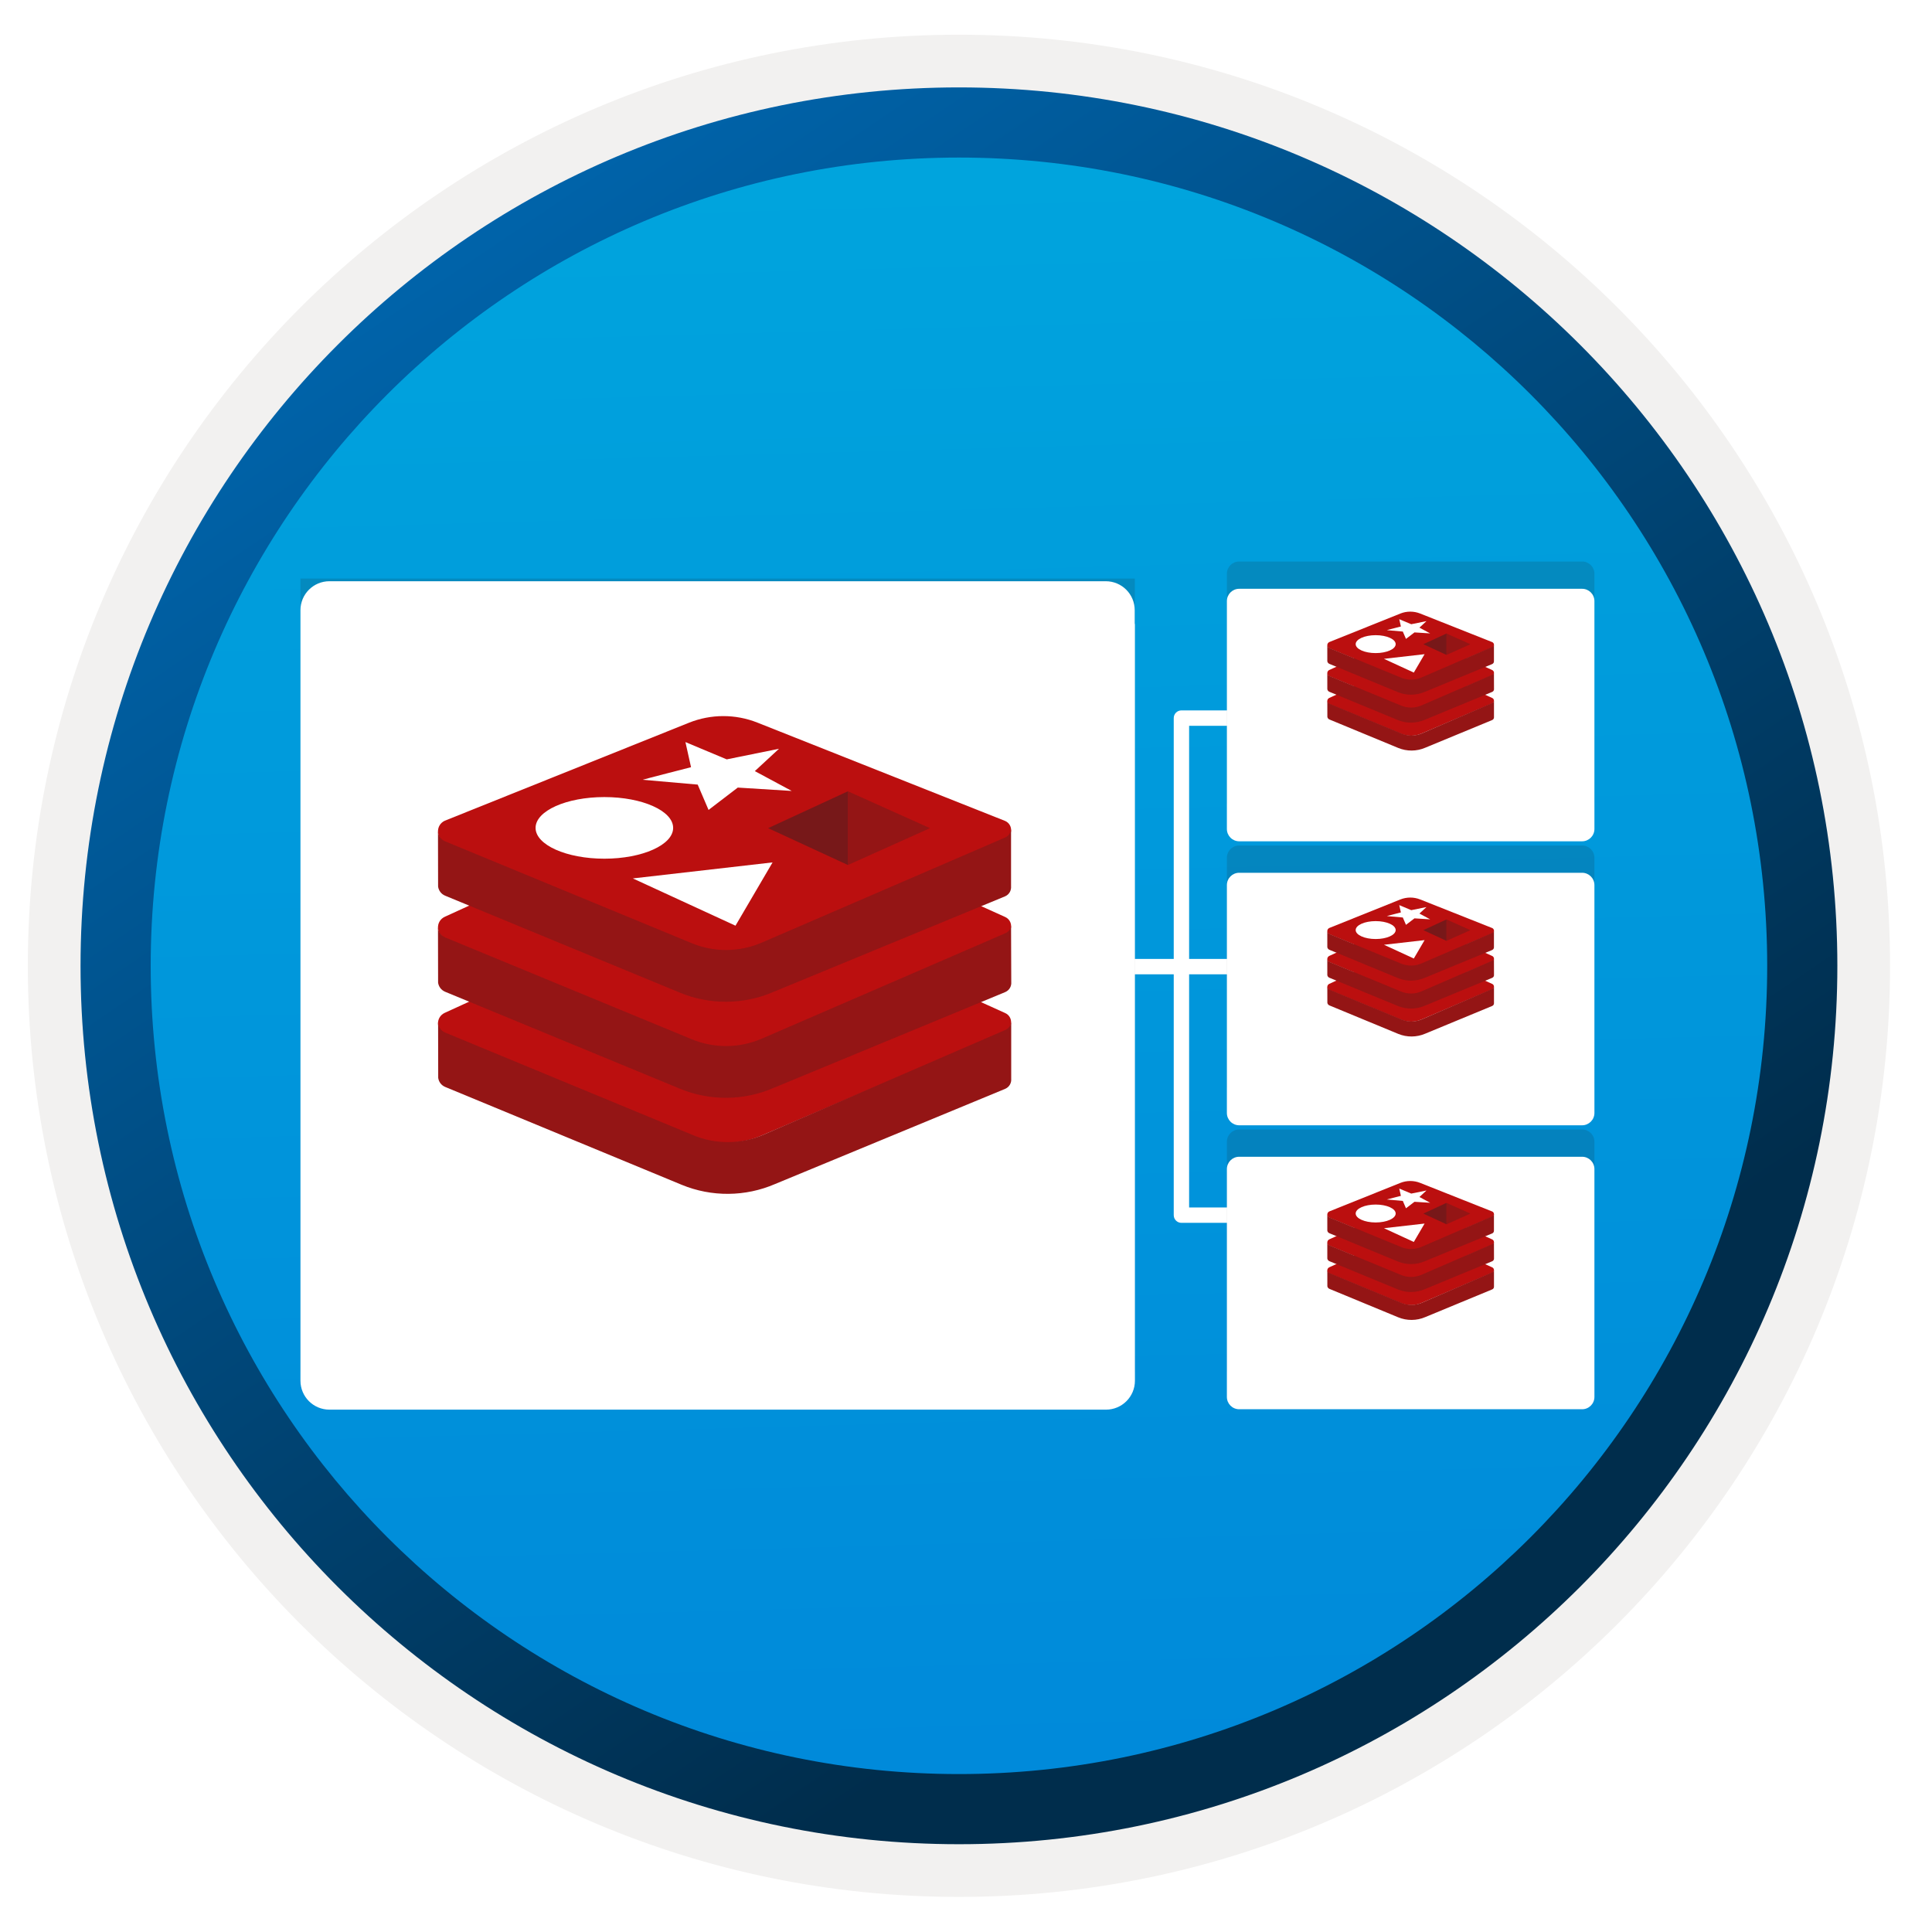 <svg width="103" height="103" viewBox="0 0 103 103" fill="none" xmlns="http://www.w3.org/2000/svg">
<path d="M51.124 98.3C25.274 98.3 4.314 77.35 4.314 51.49C4.314 25.63 25.274 4.68 51.124 4.68C76.974 4.68 97.934 25.64 97.934 51.49C97.934 77.34 76.974 98.3 51.124 98.3Z" fill="url(#paint0_linear_1228_7587)"/>
<path fill-rule="evenodd" clip-rule="evenodd" d="M97.024 51.49C97.024 76.84 76.474 97.39 51.124 97.39C25.774 97.39 5.224 76.84 5.224 51.49C5.224 26.14 25.774 5.59 51.124 5.59C76.474 5.59 97.024 26.14 97.024 51.49ZM51.124 1.85C78.544 1.85 100.764 24.07 100.764 51.49C100.764 78.91 78.534 101.13 51.124 101.13C23.704 101.13 1.484 78.9 1.484 51.49C1.484 24.07 23.704 1.85 51.124 1.85Z" fill="#F2F1F0"/>
<path fill-rule="evenodd" clip-rule="evenodd" d="M94.214 51.49C94.214 75.29 74.924 94.58 51.124 94.58C27.324 94.58 8.034 75.29 8.034 51.49C8.034 27.69 27.324 8.4 51.124 8.4C74.924 8.4 94.214 27.69 94.214 51.49ZM51.124 4.66C76.984 4.66 97.954 25.63 97.954 51.49C97.954 77.35 76.984 98.32 51.124 98.32C25.264 98.32 4.294 77.35 4.294 51.49C4.294 25.63 25.254 4.66 51.124 4.66Z" fill="url(#paint1_linear_1228_7587)"/>
<path fill-rule="evenodd" clip-rule="evenodd" d="M62.575 38.283C62.575 38.057 62.758 37.873 62.985 37.873H68.565V38.694H63.395V64.373H68.556V65.193H62.985C62.758 65.193 62.575 65.009 62.575 64.783V38.283Z" fill="white"/>
<path fill-rule="evenodd" clip-rule="evenodd" d="M56.176 51.123H68.548V51.943H56.176V51.123Z" fill="white"/>
<path opacity="0.15" d="M84.346 29.935H66.065C65.702 29.935 65.408 30.229 65.408 30.592V42.739C65.408 43.102 65.702 43.396 66.065 43.396H84.346C84.709 43.396 85.003 43.102 85.003 42.739V30.592C85.003 30.229 84.709 29.935 84.346 29.935Z" fill="#1F1D20"/>
<g filter="url(#filter0_d_1228_7587)">
<path d="M84.346 29.39H66.065C65.702 29.39 65.408 29.684 65.408 30.047V42.194C65.408 42.557 65.702 42.852 66.065 42.852H84.346C84.709 42.852 85.003 42.557 85.003 42.194V30.047C85.003 29.684 84.709 29.39 84.346 29.39Z" fill="white"/>
</g>
<path opacity="0.15" d="M59.224 74.232C59.931 74.232 60.501 73.662 60.501 72.955V30.845H16.018V72.961C16.018 73.667 16.588 74.237 17.294 74.237H59.224V74.232Z" fill="#1F1D20"/>
<g filter="url(#filter1_d_1228_7587)">
<path d="M60.495 31.222V30.532C60.495 29.677 59.805 28.987 58.951 28.987H17.563C16.708 28.987 16.018 29.677 16.018 30.532V31.299V32V71.607C16.018 72.462 16.708 73.152 17.563 73.152H58.962C59.816 73.152 60.506 72.462 60.506 71.607V31.299C60.506 31.272 60.495 31.25 60.495 31.222Z" fill="white"/>
</g>
<g filter="url(#filter2_d_1228_7587)">
<path d="M53.445 49.247L51.105 48.167L53.435 47.167V44.167V44.147L40.235 38.887C39.182 38.468 38.008 38.468 36.955 38.887L23.955 44.117C23.949 44.131 23.945 44.147 23.945 44.162C23.945 44.178 23.949 44.193 23.955 44.207V44.207V47.207H24.025L26.365 48.207L24.025 49.277C24.004 49.287 23.986 49.302 23.974 49.322C23.961 49.341 23.955 49.364 23.955 49.387V52.387H24.025L26.365 53.387L24.025 54.457C24.025 54.457 24.025 54.457 23.965 54.557V57.467H24.035L36.635 62.677C37.362 62.982 38.142 63.138 38.93 63.138C39.718 63.138 40.498 62.982 41.225 62.677L53.495 57.607V54.517L51.135 53.417L53.485 52.417V52.357V49.357L53.445 49.247Z" fill="white"/>
</g>
<path fill-rule="evenodd" clip-rule="evenodd" d="M36.877 60.565L23.737 55.138C23.232 54.928 23.218 54.223 23.715 53.995L38.553 47.208L53.588 54.008C54.014 54.201 54.01 54.804 53.58 54.991L40.614 60.533C39.425 61.048 38.075 61.06 36.877 60.565Z" fill="#BB0F0F"/>
<path fill-rule="evenodd" clip-rule="evenodd" d="M53.91 57.51C53.928 57.725 53.82 57.949 53.587 58.05L41.327 63.121C39.739 63.808 37.938 63.823 36.339 63.163L23.742 57.951C23.518 57.859 23.39 57.668 23.362 57.464L23.356 54.46C23.349 54.701 23.479 54.945 23.742 55.053L36.966 60.525C38.164 61.02 39.514 61.008 40.703 60.493L53.587 54.914C53.787 54.827 53.895 54.649 53.91 54.464V57.51Z" fill="#941515"/>
<path fill-rule="evenodd" clip-rule="evenodd" d="M36.877 55.444L23.737 50.017C23.232 49.808 23.218 49.103 23.715 48.875L38.553 42.087L53.588 48.887C54.014 49.081 54.01 49.684 53.58 49.87L40.614 55.413C39.425 55.928 38.075 55.939 36.877 55.444Z" fill="#BB0F0F"/>
<path fill-rule="evenodd" clip-rule="evenodd" d="M53.913 52.352C53.931 52.567 53.823 52.791 53.59 52.891L41.238 58.001C39.65 58.688 37.849 58.704 36.25 58.043L23.737 52.876C23.512 52.782 23.385 52.591 23.356 52.388L23.35 49.385C23.344 49.625 23.474 49.868 23.737 49.978L36.877 55.405C38.076 55.9 39.425 55.888 40.614 55.373L53.59 49.756C53.79 49.669 53.888 49.512 53.902 49.328L53.913 52.352Z" fill="#941515"/>
<path fill-rule="evenodd" clip-rule="evenodd" d="M36.878 50.323L23.737 44.896C23.232 44.687 23.219 43.982 23.715 43.754L36.731 38.531C37.9 38.062 39.207 38.059 40.378 38.524L53.588 43.767C54.015 43.96 54.01 44.563 53.581 44.749L40.614 50.292C39.425 50.807 38.076 50.819 36.878 50.323Z" fill="#BB0F0F"/>
<path fill-rule="evenodd" clip-rule="evenodd" d="M53.902 47.249C53.92 47.464 53.812 47.688 53.579 47.788L41.237 52.88C39.65 53.567 37.848 53.583 36.249 52.922L23.737 47.754C23.512 47.661 23.385 47.47 23.356 47.266L23.35 44.263C23.344 44.504 23.473 44.747 23.737 44.856L36.877 50.284C38.075 50.779 39.424 50.767 40.614 50.252L53.579 44.653C53.779 44.566 53.887 44.388 53.902 44.203V47.249Z" fill="#941515"/>
<path fill-rule="evenodd" clip-rule="evenodd" d="M35.887 44.137C35.887 45.043 34.245 45.779 32.22 45.779C30.194 45.779 28.553 45.043 28.553 44.137C28.553 43.23 30.194 42.494 32.22 42.494C34.245 42.494 35.887 43.23 35.887 44.137Z" fill="white"/>
<path fill-rule="evenodd" clip-rule="evenodd" d="M33.738 46.831L33.801 46.86L39.211 49.351L41.188 45.977L33.738 46.831Z" fill="white"/>
<path fill-rule="evenodd" clip-rule="evenodd" d="M45.206 46.116V42.187L49.58 44.151L45.206 46.116Z" fill="#941515"/>
<path fill-rule="evenodd" clip-rule="evenodd" d="M45.204 46.116L40.95 44.151L45.204 42.186V46.116Z" fill="#771819"/>
<path fill-rule="evenodd" clip-rule="evenodd" d="M37.196 41.829L37.775 43.179L39.333 41.988L42.209 42.167L40.242 41.11L41.53 39.919L38.744 40.484L36.542 39.562L36.841 40.901C36.841 40.901 34.22 41.572 34.265 41.572C34.31 41.572 37.196 41.829 37.196 41.829Z" fill="white"/>
<g filter="url(#filter3_d_1228_7587)">
<path d="M71.266 34.887L72.496 35.397L71.266 35.967V36.377L72.496 36.887L71.266 37.447V37.857L74.726 39.287C74.893 39.359 75.073 39.396 75.256 39.396C75.438 39.396 75.618 39.359 75.786 39.287L79.146 37.897V37.457L77.916 36.907L79.146 36.397V35.977L77.926 35.417L79.146 34.917V34.497L75.526 33.057C75.304 32.968 75.057 32.968 74.836 33.057L71.266 34.497V34.887Z" fill="white"/>
</g>
<path fill-rule="evenodd" clip-rule="evenodd" d="M74.695 39.118L70.874 37.54C70.727 37.479 70.724 37.274 70.868 37.208L75.182 35.234L79.554 37.211C79.678 37.267 79.677 37.443 79.552 37.497L75.782 39.108C75.436 39.258 75.043 39.262 74.695 39.118Z" fill="#BB0F0F"/>
<path fill-rule="evenodd" clip-rule="evenodd" d="M79.648 38.23C79.654 38.292 79.622 38.357 79.554 38.387L75.989 39.861C75.528 40.061 75.004 40.065 74.539 39.873L70.876 38.358C70.811 38.331 70.773 38.275 70.765 38.216L70.763 37.343C70.762 37.413 70.799 37.484 70.876 37.515L74.721 39.106C75.07 39.25 75.462 39.247 75.808 39.097L79.554 37.475C79.612 37.45 79.644 37.398 79.648 37.344V38.23Z" fill="#941515"/>
<path fill-rule="evenodd" clip-rule="evenodd" d="M74.695 37.629L70.874 36.051C70.727 35.99 70.724 35.785 70.868 35.719L75.182 33.745L79.554 35.722C79.678 35.779 79.677 35.954 79.552 36.008L75.782 37.62C75.436 37.77 75.043 37.773 74.695 37.629Z" fill="#BB0F0F"/>
<path fill-rule="evenodd" clip-rule="evenodd" d="M79.649 36.73C79.654 36.792 79.623 36.857 79.555 36.886L75.963 38.372C75.501 38.572 74.978 38.577 74.513 38.385L70.874 36.882C70.809 36.855 70.772 36.799 70.763 36.74L70.762 35.867C70.76 35.937 70.798 36.008 70.874 36.039L74.695 37.617C75.044 37.761 75.436 37.758 75.782 37.608L79.555 35.975C79.613 35.949 79.642 35.904 79.646 35.85L79.649 36.73Z" fill="#941515"/>
<path fill-rule="evenodd" clip-rule="evenodd" d="M74.695 36.14L70.874 34.562C70.728 34.501 70.724 34.296 70.868 34.23L74.653 32.711C74.993 32.574 75.373 32.574 75.713 32.709L79.555 34.233C79.679 34.289 79.677 34.465 79.552 34.519L75.782 36.13C75.436 36.28 75.044 36.284 74.695 36.14Z" fill="#BB0F0F"/>
<path fill-rule="evenodd" clip-rule="evenodd" d="M79.646 35.246C79.651 35.308 79.62 35.373 79.552 35.403L75.963 36.883C75.501 37.083 74.978 37.087 74.513 36.895L70.874 35.393C70.809 35.366 70.772 35.31 70.763 35.251L70.762 34.378C70.76 34.447 70.797 34.518 70.874 34.55L74.695 36.128C75.043 36.272 75.436 36.269 75.782 36.119L79.552 34.491C79.61 34.466 79.641 34.414 79.646 34.36V35.246Z" fill="#941515"/>
<path fill-rule="evenodd" clip-rule="evenodd" d="M74.407 34.341C74.407 34.604 73.93 34.818 73.341 34.818C72.752 34.818 72.275 34.604 72.275 34.341C72.275 34.077 72.752 33.863 73.341 33.863C73.93 33.863 74.407 34.077 74.407 34.341Z" fill="white"/>
<path fill-rule="evenodd" clip-rule="evenodd" d="M73.782 35.124L73.801 35.133L75.374 35.857L75.949 34.876L73.782 35.124Z" fill="white"/>
<path fill-rule="evenodd" clip-rule="evenodd" d="M77.117 34.916V33.774L78.389 34.345L77.117 34.916Z" fill="#941515"/>
<path fill-rule="evenodd" clip-rule="evenodd" d="M77.117 34.916L75.88 34.345L77.117 33.774V34.916Z" fill="#771819"/>
<path fill-rule="evenodd" clip-rule="evenodd" d="M74.788 33.67L74.956 34.062L75.409 33.716L76.246 33.768L75.674 33.461L76.048 33.114L75.238 33.279L74.598 33.011L74.685 33.4C74.685 33.4 73.922 33.595 73.936 33.595C73.948 33.595 74.788 33.67 74.788 33.67Z" fill="white"/>
<path opacity="0.15" d="M84.346 45.075H66.065C65.702 45.075 65.408 45.369 65.408 45.733V57.879C65.408 58.242 65.702 58.536 66.065 58.536H84.346C84.709 58.536 85.003 58.242 85.003 57.879V45.733C85.003 45.369 84.709 45.075 84.346 45.075Z" fill="#1F1D20"/>
<g filter="url(#filter4_d_1228_7587)">
<path d="M84.346 44.53H66.065C65.702 44.53 65.408 44.824 65.408 45.188V57.334C65.408 57.697 65.702 57.992 66.065 57.992H84.346C84.709 57.992 85.003 57.697 85.003 57.334V45.188C85.003 44.824 84.709 44.53 84.346 44.53Z" fill="white"/>
</g>
<path opacity="0.15" d="M84.346 60.215H66.065C65.702 60.215 65.408 60.509 65.408 60.872V73.019C65.408 73.382 65.702 73.676 66.065 73.676H84.346C84.709 73.676 85.003 73.382 85.003 73.019V60.872C85.003 60.509 84.709 60.215 84.346 60.215Z" fill="#1F1D20"/>
<g filter="url(#filter5_d_1228_7587)">
<path d="M84.346 59.67H66.065C65.702 59.67 65.408 59.964 65.408 60.327V72.474C65.408 72.837 65.702 73.131 66.065 73.131H84.346C84.709 73.131 85.003 72.837 85.003 72.474V60.327C85.003 59.964 84.709 59.67 84.346 59.67Z" fill="white"/>
</g>
<g filter="url(#filter6_d_1228_7587)">
<path d="M79.136 68.285L77.906 67.725L79.136 67.225V66.795L77.926 66.235L79.146 65.725V65.305L75.526 63.875C75.304 63.785 75.057 63.785 74.836 63.875L71.266 65.305V65.715L72.496 66.225L71.266 66.785V67.235L72.496 67.755L71.266 68.315V68.715L74.726 70.145C75.065 70.285 75.446 70.285 75.786 70.145L79.146 68.755L79.136 68.285Z" fill="white"/>
</g>
<g filter="url(#filter7_d_1228_7587)">
<path d="M79.146 53.363L77.926 52.803L79.146 52.303V51.873L77.926 51.323L79.146 50.813V50.393L75.526 48.963C75.304 48.873 75.057 48.873 74.836 48.963L71.266 50.393V50.803L72.496 51.313L71.266 51.873V52.283L72.496 52.793L71.266 53.363V53.763L74.726 55.203C75.065 55.343 75.446 55.343 75.786 55.203L79.146 53.813V53.363Z" fill="white"/>
</g>
<path fill-rule="evenodd" clip-rule="evenodd" d="M74.695 54.361L70.874 52.783C70.727 52.722 70.724 52.517 70.868 52.451L75.182 50.477L79.554 52.455C79.678 52.511 79.677 52.687 79.552 52.741L75.782 54.352C75.436 54.502 75.043 54.505 74.695 54.361Z" fill="#BB0F0F"/>
<path fill-rule="evenodd" clip-rule="evenodd" d="M79.648 53.473C79.654 53.536 79.622 53.601 79.554 53.63L75.989 55.105C75.528 55.305 75.004 55.309 74.539 55.117L70.876 53.602C70.811 53.575 70.773 53.519 70.765 53.46L70.763 52.587C70.762 52.657 70.799 52.727 70.876 52.759L74.721 54.35C75.07 54.494 75.462 54.49 75.808 54.341L79.554 52.718C79.612 52.693 79.644 52.642 79.648 52.588V53.473Z" fill="#941515"/>
<path fill-rule="evenodd" clip-rule="evenodd" d="M74.695 52.873L70.874 51.294C70.727 51.234 70.724 51.029 70.868 50.962L75.182 48.989L79.554 50.966C79.678 51.022 79.677 51.198 79.552 51.252L75.782 52.863C75.436 53.013 75.043 53.017 74.695 52.873Z" fill="#BB0F0F"/>
<path fill-rule="evenodd" clip-rule="evenodd" d="M79.649 51.973C79.654 52.036 79.623 52.101 79.555 52.13L75.963 53.616C75.501 53.816 74.978 53.82 74.513 53.628L70.874 52.126C70.809 52.099 70.772 52.043 70.763 51.984L70.762 51.111C70.76 51.18 70.798 51.251 70.874 51.283L74.695 52.861C75.044 53.005 75.436 53.002 75.782 52.852L79.555 51.218C79.613 51.193 79.642 51.148 79.646 51.094L79.649 51.973Z" fill="#941515"/>
<path fill-rule="evenodd" clip-rule="evenodd" d="M74.695 51.383L70.874 49.805C70.728 49.745 70.724 49.539 70.868 49.473L74.653 47.954C74.993 47.818 75.373 47.817 75.713 47.952L79.555 49.477C79.679 49.533 79.677 49.709 79.552 49.763L75.782 51.374C75.436 51.524 75.044 51.527 74.695 51.383Z" fill="#BB0F0F"/>
<path fill-rule="evenodd" clip-rule="evenodd" d="M79.646 50.489C79.651 50.552 79.62 50.617 79.552 50.647L75.963 52.127C75.501 52.327 74.978 52.331 74.513 52.139L70.874 50.636C70.809 50.609 70.772 50.554 70.763 50.495L70.762 49.621C70.76 49.691 70.797 49.762 70.874 49.794L74.695 51.372C75.043 51.516 75.436 51.513 75.782 51.363L79.552 49.735C79.61 49.709 79.641 49.658 79.646 49.604V50.489Z" fill="#941515"/>
<path fill-rule="evenodd" clip-rule="evenodd" d="M74.407 49.584C74.407 49.848 73.93 50.062 73.341 50.062C72.752 50.062 72.275 49.848 72.275 49.584C72.275 49.321 72.752 49.107 73.341 49.107C73.93 49.107 74.407 49.321 74.407 49.584Z" fill="white"/>
<path fill-rule="evenodd" clip-rule="evenodd" d="M73.782 50.368L73.801 50.376L75.374 51.101L75.949 50.12L73.782 50.368Z" fill="white"/>
<path fill-rule="evenodd" clip-rule="evenodd" d="M77.117 50.16V49.017L78.389 49.589L77.117 50.16Z" fill="#941515"/>
<path fill-rule="evenodd" clip-rule="evenodd" d="M77.117 50.16L75.88 49.589L77.117 49.017V50.16Z" fill="#771819"/>
<path fill-rule="evenodd" clip-rule="evenodd" d="M74.788 48.914L74.956 49.306L75.409 48.96L76.246 49.012L75.674 48.704L76.048 48.358L75.238 48.523L74.598 48.254L74.685 48.644C74.685 48.644 73.922 48.839 73.936 48.839C73.948 48.839 74.788 48.914 74.788 48.914Z" fill="white"/>
<path fill-rule="evenodd" clip-rule="evenodd" d="M74.695 69.472L70.874 67.894C70.727 67.834 70.724 67.628 70.868 67.562L75.182 65.588L79.554 67.566C79.678 67.622 79.677 67.797 79.552 67.852L75.782 69.463C75.436 69.613 75.043 69.616 74.695 69.472Z" fill="#BB0F0F"/>
<path fill-rule="evenodd" clip-rule="evenodd" d="M79.648 68.584C79.654 68.647 79.622 68.712 79.554 68.741L75.989 70.216C75.528 70.416 75.004 70.42 74.539 70.228L70.876 68.713C70.811 68.686 70.773 68.63 70.765 68.571L70.763 67.698C70.762 67.767 70.799 67.838 70.876 67.87L74.721 69.461C75.07 69.605 75.462 69.601 75.808 69.452L79.554 67.829C79.612 67.804 79.644 67.752 79.648 67.699V68.584Z" fill="#941515"/>
<path fill-rule="evenodd" clip-rule="evenodd" d="M74.695 67.984L70.874 66.406C70.727 66.345 70.724 66.14 70.868 66.073L75.182 64.1L79.554 66.077C79.678 66.133 79.677 66.309 79.552 66.363L75.782 67.974C75.436 68.124 75.043 68.127 74.695 67.984Z" fill="#BB0F0F"/>
<path fill-rule="evenodd" clip-rule="evenodd" d="M79.649 67.084C79.654 67.147 79.623 67.212 79.555 67.241L75.963 68.727C75.501 68.927 74.978 68.931 74.513 68.739L70.874 67.237C70.809 67.209 70.772 67.154 70.763 67.095L70.762 66.221C70.76 66.291 70.798 66.362 70.874 66.394L74.695 67.972C75.044 68.116 75.436 68.112 75.782 67.963L79.555 66.329C79.613 66.304 79.642 66.258 79.646 66.205L79.649 67.084Z" fill="#941515"/>
<path fill-rule="evenodd" clip-rule="evenodd" d="M74.695 66.494L70.874 64.916C70.728 64.856 70.724 64.65 70.868 64.584L74.653 63.065C74.993 62.929 75.373 62.928 75.713 63.063L79.555 64.588C79.679 64.644 79.677 64.819 79.552 64.874L75.782 66.485C75.436 66.635 75.044 66.638 74.695 66.494Z" fill="#BB0F0F"/>
<path fill-rule="evenodd" clip-rule="evenodd" d="M79.646 65.6C79.651 65.663 79.62 65.728 79.552 65.757L75.963 67.238C75.501 67.438 74.978 67.442 74.513 67.25L70.874 65.747C70.809 65.72 70.772 65.665 70.763 65.606L70.762 64.732C70.76 64.802 70.797 64.873 70.874 64.905L74.695 66.483C75.043 66.627 75.436 66.624 75.782 66.474L79.552 64.846C79.61 64.82 79.641 64.769 79.646 64.715V65.6Z" fill="#941515"/>
<path fill-rule="evenodd" clip-rule="evenodd" d="M74.407 64.695C74.407 64.959 73.93 65.173 73.341 65.173C72.752 65.173 72.275 64.959 72.275 64.695C72.275 64.432 72.752 64.218 73.341 64.218C73.93 64.218 74.407 64.432 74.407 64.695Z" fill="white"/>
<path fill-rule="evenodd" clip-rule="evenodd" d="M73.782 65.479L73.801 65.487L75.374 66.212L75.949 65.231L73.782 65.479Z" fill="white"/>
<path fill-rule="evenodd" clip-rule="evenodd" d="M77.117 65.271V64.128L78.389 64.7L77.117 65.271Z" fill="#941515"/>
<path fill-rule="evenodd" clip-rule="evenodd" d="M77.117 65.271L75.88 64.7L77.117 64.128V65.271Z" fill="#771819"/>
<path fill-rule="evenodd" clip-rule="evenodd" d="M74.788 64.024L74.956 64.417L75.409 64.071L76.246 64.123L75.674 63.815L76.048 63.469L75.238 63.633L74.598 63.365L74.685 63.755C74.685 63.755 73.922 63.949 73.936 63.949C73.948 63.949 74.788 64.024 74.788 64.024Z" fill="white"/>
<defs>
<filter id="filter0_d_1228_7587" x="61.408" y="27.39" width="27.595" height="21.462" filterUnits="userSpaceOnUse" color-interpolation-filters="sRGB">
<feFlood flood-opacity="0" result="BackgroundImageFix"/>
<feColorMatrix in="SourceAlpha" type="matrix" values="0 0 0 0 0 0 0 0 0 0 0 0 0 0 0 0 0 0 127 0" result="hardAlpha"/>
<feOffset dy="2"/>
<feGaussianBlur stdDeviation="2"/>
<feComposite in2="hardAlpha" operator="out"/>
<feColorMatrix type="matrix" values="0 0 0 0 0 0 0 0 0 0 0 0 0 0 0 0 0 0 0.25 0"/>
<feBlend mode="normal" in2="BackgroundImageFix" result="effect1_dropShadow_1228_7587"/>
<feBlend mode="normal" in="SourceGraphic" in2="effect1_dropShadow_1228_7587" result="shape"/>
</filter>
<filter id="filter1_d_1228_7587" x="12.018" y="26.987" width="52.488" height="52.165" filterUnits="userSpaceOnUse" color-interpolation-filters="sRGB">
<feFlood flood-opacity="0" result="BackgroundImageFix"/>
<feColorMatrix in="SourceAlpha" type="matrix" values="0 0 0 0 0 0 0 0 0 0 0 0 0 0 0 0 0 0 127 0" result="hardAlpha"/>
<feOffset dy="2"/>
<feGaussianBlur stdDeviation="2"/>
<feComposite in2="hardAlpha" operator="out"/>
<feColorMatrix type="matrix" values="0 0 0 0 0 0 0 0 0 0 0 0 0 0 0 0 0 0 0.25 0"/>
<feBlend mode="normal" in2="BackgroundImageFix" result="effect1_dropShadow_1228_7587"/>
<feBlend mode="normal" in="SourceGraphic" in2="effect1_dropShadow_1228_7587" result="shape"/>
</filter>
<filter id="filter2_d_1228_7587" x="19.945" y="36.572" width="37.55" height="32.566" filterUnits="userSpaceOnUse" color-interpolation-filters="sRGB">
<feFlood flood-opacity="0" result="BackgroundImageFix"/>
<feColorMatrix in="SourceAlpha" type="matrix" values="0 0 0 0 0 0 0 0 0 0 0 0 0 0 0 0 0 0 127 0" result="hardAlpha"/>
<feOffset dy="2"/>
<feGaussianBlur stdDeviation="2"/>
<feComposite in2="hardAlpha" operator="out"/>
<feColorMatrix type="matrix" values="0 0 0 0 0 0 0 0 0 0 0 0 0 0 0 0 0 0 0.25 0"/>
<feBlend mode="normal" in2="BackgroundImageFix" result="effect1_dropShadow_1228_7587"/>
<feBlend mode="normal" in="SourceGraphic" in2="effect1_dropShadow_1228_7587" result="shape"/>
</filter>
<filter id="filter3_d_1228_7587" x="67.266" y="29.99" width="15.88" height="14.405" filterUnits="userSpaceOnUse" color-interpolation-filters="sRGB">
<feFlood flood-opacity="0" result="BackgroundImageFix"/>
<feColorMatrix in="SourceAlpha" type="matrix" values="0 0 0 0 0 0 0 0 0 0 0 0 0 0 0 0 0 0 127 0" result="hardAlpha"/>
<feOffset dy="1"/>
<feGaussianBlur stdDeviation="2"/>
<feComposite in2="hardAlpha" operator="out"/>
<feColorMatrix type="matrix" values="0 0 0 0 0 0 0 0 0 0 0 0 0 0 0 0 0 0 0.25 0"/>
<feBlend mode="normal" in2="BackgroundImageFix" result="effect1_dropShadow_1228_7587"/>
<feBlend mode="normal" in="SourceGraphic" in2="effect1_dropShadow_1228_7587" result="shape"/>
</filter>
<filter id="filter4_d_1228_7587" x="61.408" y="42.53" width="27.595" height="21.461" filterUnits="userSpaceOnUse" color-interpolation-filters="sRGB">
<feFlood flood-opacity="0" result="BackgroundImageFix"/>
<feColorMatrix in="SourceAlpha" type="matrix" values="0 0 0 0 0 0 0 0 0 0 0 0 0 0 0 0 0 0 127 0" result="hardAlpha"/>
<feOffset dy="2"/>
<feGaussianBlur stdDeviation="2"/>
<feComposite in2="hardAlpha" operator="out"/>
<feColorMatrix type="matrix" values="0 0 0 0 0 0 0 0 0 0 0 0 0 0 0 0 0 0 0.25 0"/>
<feBlend mode="normal" in2="BackgroundImageFix" result="effect1_dropShadow_1228_7587"/>
<feBlend mode="normal" in="SourceGraphic" in2="effect1_dropShadow_1228_7587" result="shape"/>
</filter>
<filter id="filter5_d_1228_7587" x="61.408" y="57.67" width="27.595" height="21.462" filterUnits="userSpaceOnUse" color-interpolation-filters="sRGB">
<feFlood flood-opacity="0" result="BackgroundImageFix"/>
<feColorMatrix in="SourceAlpha" type="matrix" values="0 0 0 0 0 0 0 0 0 0 0 0 0 0 0 0 0 0 127 0" result="hardAlpha"/>
<feOffset dy="2"/>
<feGaussianBlur stdDeviation="2"/>
<feComposite in2="hardAlpha" operator="out"/>
<feColorMatrix type="matrix" values="0 0 0 0 0 0 0 0 0 0 0 0 0 0 0 0 0 0 0.25 0"/>
<feBlend mode="normal" in2="BackgroundImageFix" result="effect1_dropShadow_1228_7587"/>
<feBlend mode="normal" in="SourceGraphic" in2="effect1_dropShadow_1228_7587" result="shape"/>
</filter>
<filter id="filter6_d_1228_7587" x="67.266" y="60.808" width="15.88" height="14.442" filterUnits="userSpaceOnUse" color-interpolation-filters="sRGB">
<feFlood flood-opacity="0" result="BackgroundImageFix"/>
<feColorMatrix in="SourceAlpha" type="matrix" values="0 0 0 0 0 0 0 0 0 0 0 0 0 0 0 0 0 0 127 0" result="hardAlpha"/>
<feOffset dy="1"/>
<feGaussianBlur stdDeviation="2"/>
<feComposite in2="hardAlpha" operator="out"/>
<feColorMatrix type="matrix" values="0 0 0 0 0 0 0 0 0 0 0 0 0 0 0 0 0 0 0.25 0"/>
<feBlend mode="normal" in2="BackgroundImageFix" result="effect1_dropShadow_1228_7587"/>
<feBlend mode="normal" in="SourceGraphic" in2="effect1_dropShadow_1228_7587" result="shape"/>
</filter>
<filter id="filter7_d_1228_7587" x="67.266" y="45.895" width="15.88" height="14.412" filterUnits="userSpaceOnUse" color-interpolation-filters="sRGB">
<feFlood flood-opacity="0" result="BackgroundImageFix"/>
<feColorMatrix in="SourceAlpha" type="matrix" values="0 0 0 0 0 0 0 0 0 0 0 0 0 0 0 0 0 0 127 0" result="hardAlpha"/>
<feOffset dy="1"/>
<feGaussianBlur stdDeviation="2"/>
<feComposite in2="hardAlpha" operator="out"/>
<feColorMatrix type="matrix" values="0 0 0 0 0 0 0 0 0 0 0 0 0 0 0 0 0 0 0.25 0"/>
<feBlend mode="normal" in2="BackgroundImageFix" result="effect1_dropShadow_1228_7587"/>
<feBlend mode="normal" in="SourceGraphic" in2="effect1_dropShadow_1228_7587" result="shape"/>
</filter>
<linearGradient id="paint0_linear_1228_7587" x1="49.35" y1="-13.3" x2="53.332" y2="132.47" gradientUnits="userSpaceOnUse">
<stop stop-color="#00ABDE"/>
<stop offset="1" stop-color="#007ED8"/>
</linearGradient>
<linearGradient id="paint1_linear_1228_7587" x1="2.554" y1="-20.133" x2="98.082" y2="120.748" gradientUnits="userSpaceOnUse">
<stop stop-color="#007ED8"/>
<stop offset="0.707" stop-color="#002D4C"/>
</linearGradient>
</defs>
</svg>
